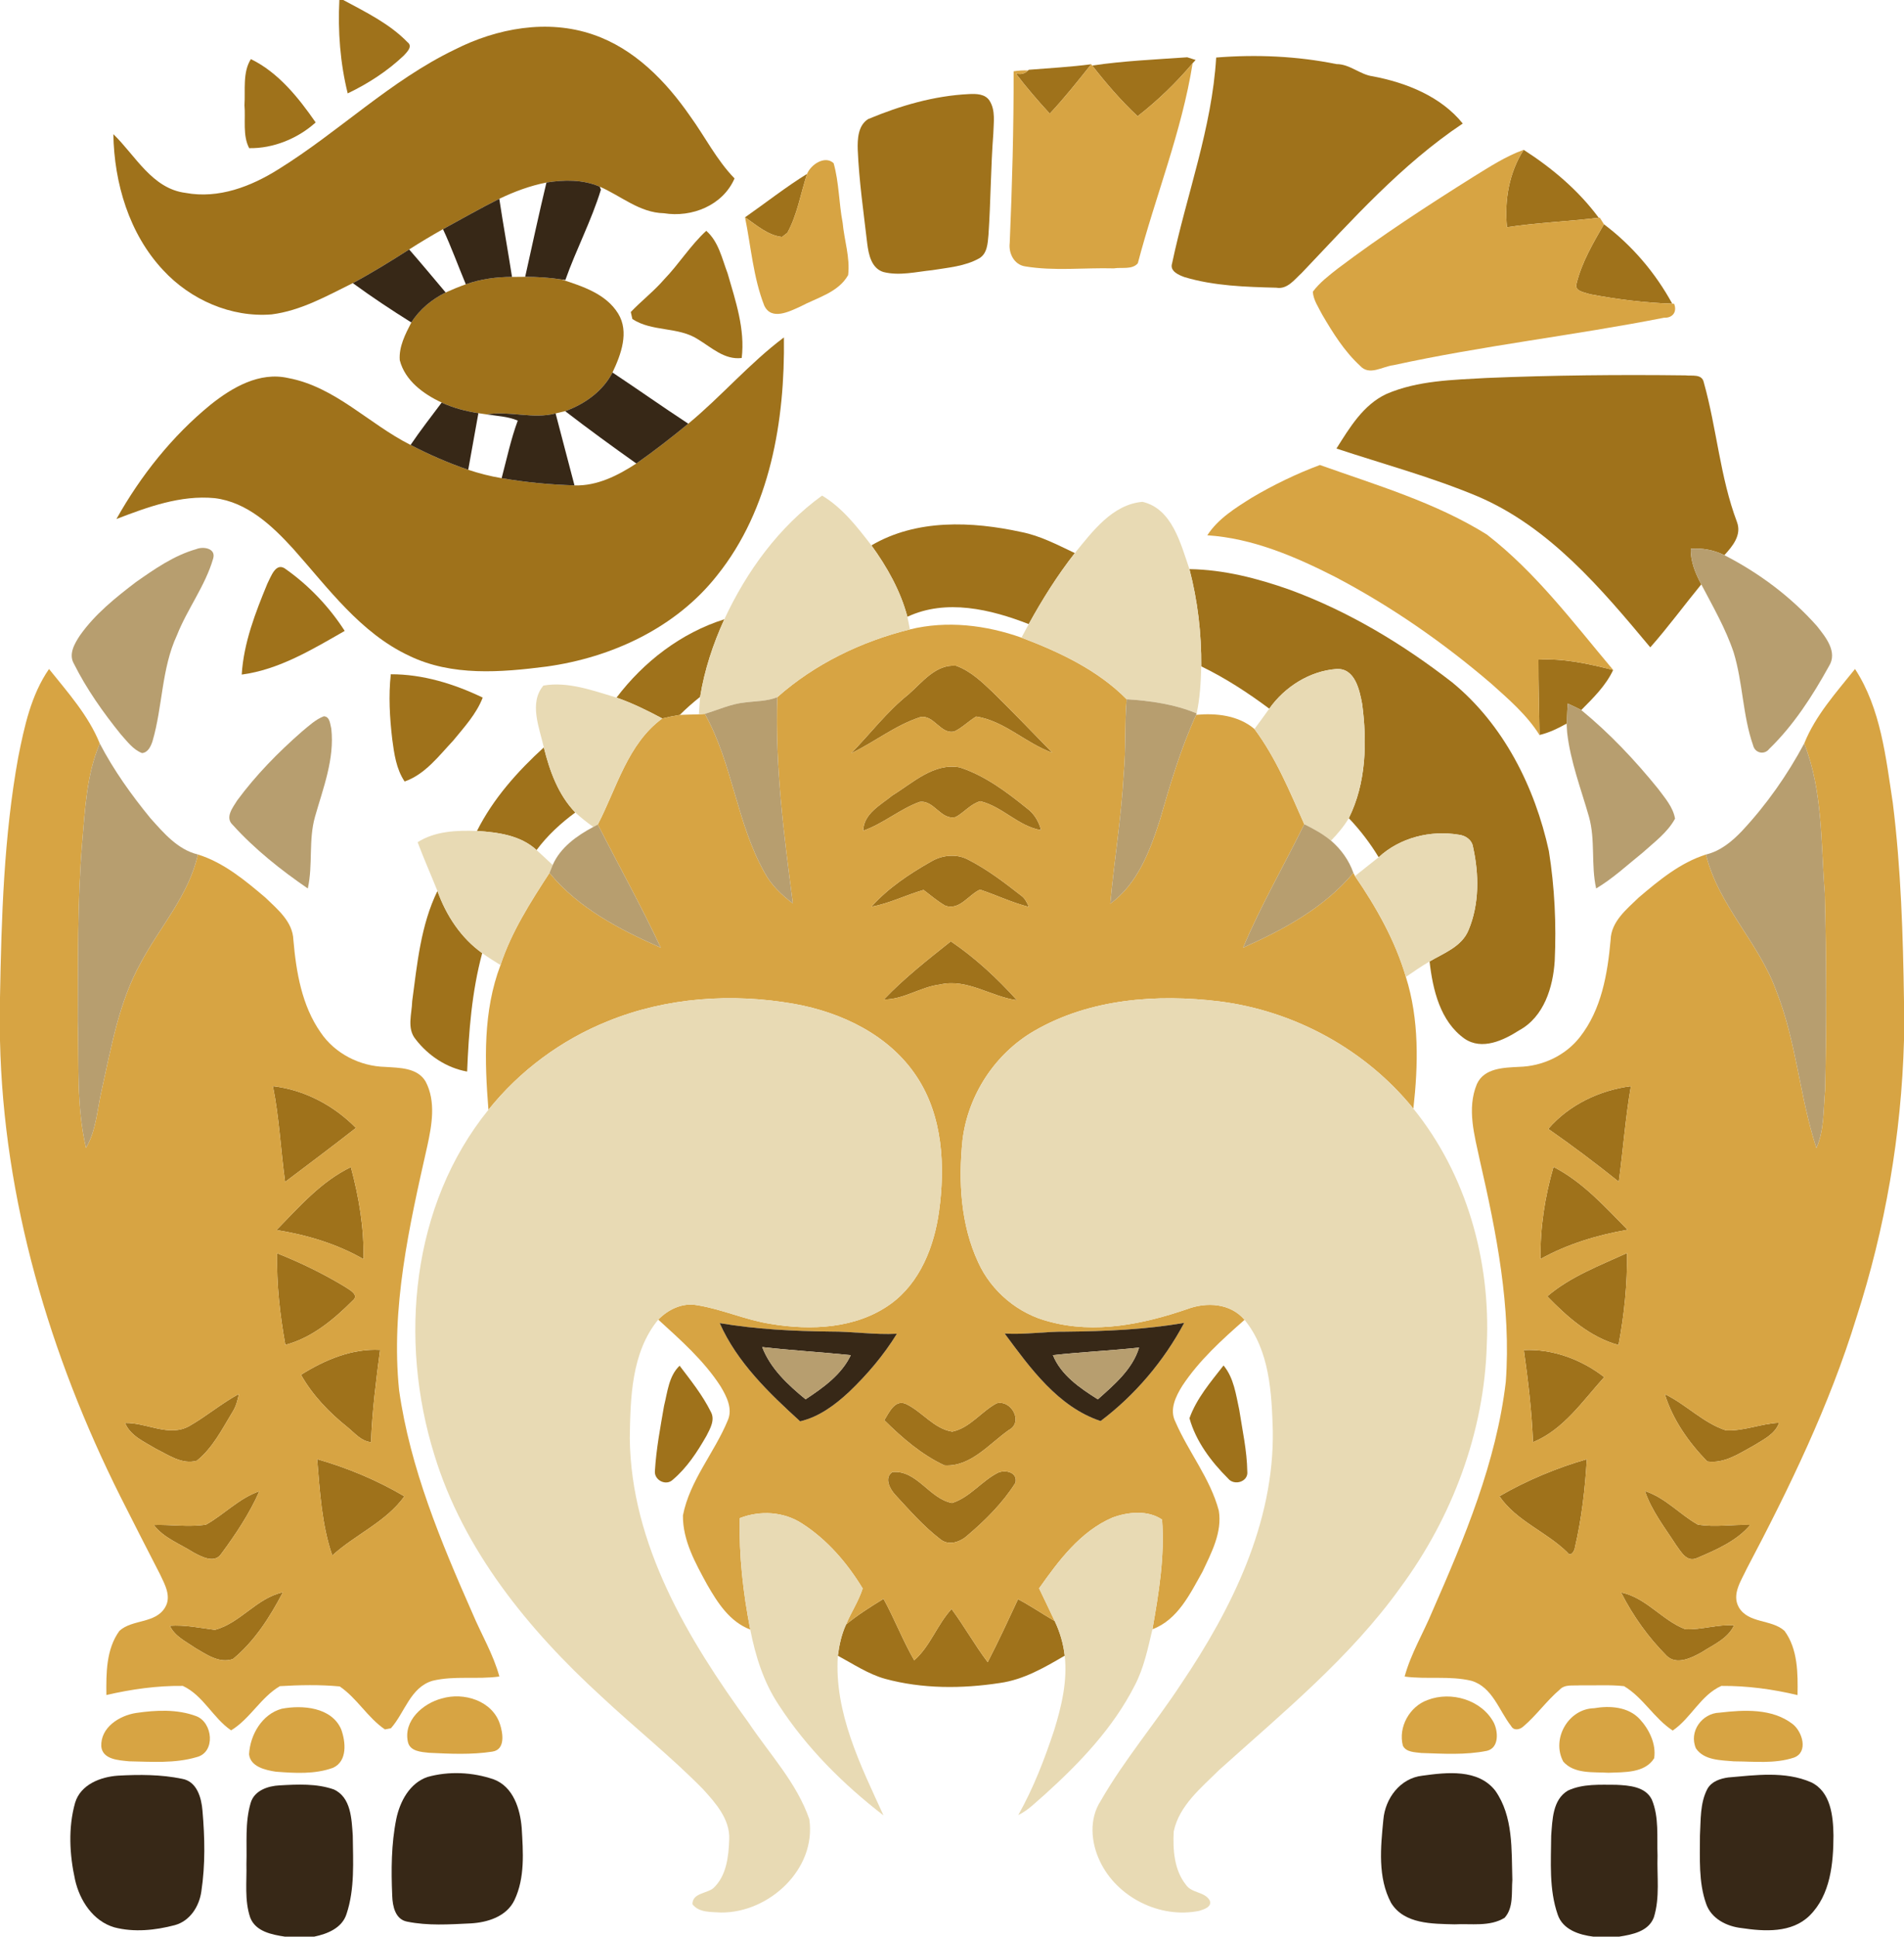 <?xml version="1.0" encoding="UTF-8" ?>
<!DOCTYPE svg PUBLIC "-//W3C//DTD SVG 1.1//EN" "http://www.w3.org/Graphics/SVG/1.1/DTD/svg11.dtd">
<svg width="470pt" height="478pt" viewBox="0 0 470 478" version="1.1" xmlns="http://www.w3.org/2000/svg">
<g id="#9f721bff">
<path fill="#9f721b" opacity="1.00" d=" M 83.77 0.00 L 84.72 0.00 C 90.28 2.98 96.15 5.84 100.60 10.42 C 101.96 11.44 100.45 12.87 99.70 13.69 C 95.64 17.55 90.87 20.64 85.83 23.05 C 83.97 15.53 83.38 7.73 83.77 0.00 Z" />
<path fill="#9f721b" opacity="1.00" d=" M 112.27 12.23 C 122.67 6.96 135.15 4.66 146.39 8.53 C 156.57 11.99 164.37 20.02 170.36 28.67 C 174.05 33.76 176.90 39.50 181.32 44.04 C 178.44 50.70 170.78 53.75 163.88 52.63 C 157.87 52.51 153.28 48.33 148.04 46.07 C 143.90 44.28 139.26 44.34 134.89 45.05 C 130.85 45.84 126.96 47.29 123.25 49.07 C 118.54 51.43 113.97 54.04 109.35 56.56 C 106.52 58.15 103.73 59.82 101.00 61.57 C 96.45 64.48 91.85 67.32 87.09 69.88 C 80.68 73.04 74.26 76.69 67.05 77.60 C 57.07 78.41 47.05 74.00 40.30 66.71 C 31.88 57.74 28.19 45.22 27.98 33.11 C 33.43 38.38 37.54 46.58 45.82 47.61 C 53.95 49.12 61.97 46.04 68.75 41.77 C 83.66 32.52 96.36 19.89 112.27 12.23 Z" />
<path fill="#9f721b" opacity="1.00" d=" M 269.61 16.17 C 277.37 15.03 285.25 14.68 293.07 14.14 C 293.59 14.31 294.62 14.64 295.14 14.80 L 294.40 15.61 C 290.33 20.43 285.80 24.81 280.82 28.69 C 276.73 24.85 273.05 20.59 269.61 16.17 Z" />
<path fill="#9f721b" opacity="1.00" d=" M 300.21 14.20 C 310.14 13.41 320.14 13.84 329.91 15.82 C 333.24 15.82 335.69 18.42 338.89 18.84 C 347.14 20.40 355.69 23.80 361.08 30.49 C 345.95 40.59 333.76 54.30 321.31 67.39 C 319.52 69.01 317.78 71.49 315.04 71.01 C 307.44 70.81 299.70 70.59 292.37 68.39 C 290.96 67.87 288.69 66.93 289.33 65.00 C 292.90 48.08 299.18 31.58 300.21 14.20 Z" />
<path fill="#9f721b" opacity="1.00" d=" M 60.35 25.97 C 60.59 22.23 59.86 17.84 61.93 14.59 C 68.69 17.87 73.70 24.12 77.92 30.22 C 73.54 34.19 67.43 36.68 61.51 36.57 C 59.86 33.44 60.65 29.46 60.35 25.97 Z" />
<path fill="#9f721b" opacity="1.00" d=" M 253.96 17.22 C 259.09 16.81 264.25 16.53 269.37 15.86 C 266.06 20.01 262.76 24.18 259.13 28.05 C 256.20 24.86 253.37 21.58 250.75 18.13 C 251.97 18.46 252.98 18.21 253.77 17.39 L 253.96 17.22 Z" />
<path fill="#9f721b" opacity="1.00" d=" M 239.21 23.22 C 240.98 23.13 243.17 23.16 244.26 24.84 C 245.80 27.25 245.26 30.28 245.20 32.98 C 244.56 41.32 244.57 49.68 244.00 58.02 C 243.81 60.06 243.72 62.59 241.72 63.76 C 238.20 65.74 234.06 66.04 230.15 66.68 C 226.16 67.08 222.06 68.14 218.08 67.14 C 215.09 66.23 214.41 62.78 214.07 60.08 C 213.18 52.39 212.06 44.71 211.73 36.96 C 211.65 34.30 211.80 30.97 214.30 29.39 C 222.23 26.08 230.58 23.63 239.21 23.22 Z" />
<path fill="#9f721b" opacity="1.00" d=" M 376.11 36.98 C 383.14 41.49 389.66 47.00 394.64 53.74 C 387.10 54.67 379.50 54.94 371.99 56.08 C 371.34 49.43 372.50 42.66 376.11 36.98 Z" />
<path fill="#9f721b" opacity="1.00" d=" M 183.91 53.64 C 189.02 50.07 193.93 46.19 199.23 42.91 C 197.62 47.75 196.84 52.95 194.36 57.46 C 194.03 57.71 193.37 58.22 193.04 58.48 C 189.49 58.08 186.76 55.55 183.91 53.64 Z" />
<path fill="#9f721b" opacity="1.00" d=" M 389.17 69.99 C 390.45 64.73 393.26 60.00 395.93 55.35 C 402.87 60.57 408.63 67.33 412.79 74.95 C 405.97 74.75 399.17 73.87 392.48 72.62 C 391.24 72.15 388.55 71.94 389.17 69.99 Z" />
<path fill="#9f721b" opacity="1.00" d=" M 174.34 56.97 C 177.40 59.65 178.22 63.83 179.61 67.47 C 181.56 74.23 183.96 81.23 183.09 88.36 C 178.87 88.88 175.67 85.79 172.34 83.78 C 167.46 80.57 160.95 81.95 156.10 78.74 C 156.00 78.30 155.80 77.44 155.71 77.01 C 158.36 74.23 161.43 71.87 163.95 68.95 C 167.63 65.14 170.43 60.56 174.34 56.97 Z" />
<path fill="#9f721b" opacity="1.00" d=" M 114.99 70.17 C 118.64 68.88 122.52 68.35 126.39 68.35 C 127.47 68.33 128.55 68.32 129.64 68.32 C 132.65 68.34 135.66 68.51 138.64 68.98 C 143.79 70.67 149.57 72.50 152.58 77.38 C 155.39 81.91 153.28 87.56 151.19 91.94 C 148.80 96.58 144.32 99.74 139.51 101.48 C 138.92 101.62 137.74 101.90 137.15 102.04 C 131.53 103.52 125.82 101.33 120.15 102.28 C 119.63 102.20 118.60 102.05 118.09 101.98 C 114.98 101.48 111.89 100.70 109.03 99.36 C 104.53 97.26 99.98 93.96 98.68 88.90 C 98.43 85.59 100.06 82.45 101.54 79.59 C 103.58 76.36 106.61 73.88 110.01 72.19 C 111.64 71.45 113.30 70.77 114.99 70.17 Z" />
<path fill="#9f721b" opacity="1.00" d=" M 169.90 104.58 C 178.08 97.82 185.02 89.65 193.51 83.28 C 193.78 103.77 190.17 125.63 177.01 142.03 C 166.82 154.97 150.97 162.30 134.91 164.52 C 123.66 165.96 111.56 166.96 101.03 161.87 C 88.97 156.24 81.02 145.15 72.41 135.49 C 67.20 129.77 61.01 123.92 52.98 122.95 C 44.58 122.15 36.45 125.14 28.74 128.10 C 34.73 117.42 42.49 107.63 52.00 99.87 C 57.34 95.61 64.05 91.70 71.15 93.31 C 82.77 95.48 91.10 104.68 101.35 109.82 C 105.93 112.21 110.69 114.28 115.58 115.95 C 118.27 116.85 121.03 117.55 123.83 118.02 C 129.77 119.05 135.78 119.62 141.81 119.80 C 147.38 119.99 152.54 117.36 157.08 114.40 C 161.49 111.31 165.74 108.00 169.90 104.58 Z" />
<path fill="#9f721b" opacity="1.00" d=" M 342.24 97.24 C 350.00 93.89 358.62 93.77 366.93 93.29 C 383.29 92.61 399.67 92.45 416.04 92.65 C 417.61 92.85 420.13 92.21 420.57 94.35 C 423.78 105.72 424.58 117.74 428.77 128.84 C 429.98 132.09 427.68 134.80 425.66 137.03 C 423.08 135.74 420.22 135.22 417.36 135.45 C 417.29 138.59 418.50 141.51 419.96 144.23 C 415.73 149.39 411.78 154.79 407.37 159.78 C 395.27 145.29 382.48 130.05 364.68 122.48 C 353.38 117.75 341.52 114.55 329.90 110.71 C 333.14 105.58 336.51 99.90 342.24 97.24 Z" />
<path fill="#9f721b" opacity="1.00" d=" M 215.11 134.61 C 226.25 128.07 239.89 128.65 252.10 131.31 C 256.80 132.23 261.03 134.48 265.32 136.51 C 261.02 142.01 257.29 147.93 253.94 154.04 C 244.57 150.38 233.55 147.74 223.99 152.23 C 222.29 145.82 218.98 139.95 215.11 134.61 Z" />
<path fill="#9f721b" opacity="1.00" d=" M 66.00 144.05 C 66.91 142.32 68.11 138.48 70.64 140.54 C 76.34 144.59 81.31 149.83 85.09 155.72 C 77.14 160.27 68.89 165.28 59.67 166.50 C 60.15 158.67 63.04 151.23 66.00 144.05 Z" />
<path fill="#9f721b" opacity="1.00" d=" M 293.61 140.47 C 302.09 140.59 310.40 142.74 318.35 145.55 C 332.88 150.88 346.28 158.95 358.47 168.42 C 371.15 178.81 378.88 194.24 382.34 210.06 C 383.76 219.00 384.20 228.11 383.78 237.15 C 383.37 243.67 381.13 250.98 375.01 254.30 C 371.14 256.78 365.84 259.30 361.53 256.37 C 355.50 252.10 353.67 244.25 352.89 237.31 C 356.41 235.23 360.82 233.67 362.50 229.58 C 365.20 223.16 365.11 215.78 363.62 209.07 C 363.36 207.29 361.78 206.21 360.09 206.02 C 353.10 204.86 345.58 206.73 340.32 211.58 C 338.22 208.11 335.75 204.88 332.95 201.94 C 337.25 193.29 337.49 183.18 336.25 173.78 C 335.60 170.30 334.48 164.86 329.90 165.12 C 323.29 165.61 317.11 169.54 313.32 174.91 C 308.03 170.97 302.48 167.35 296.53 164.47 C 296.60 156.39 295.65 148.29 293.61 140.47 Z" />
<path fill="#9f721b" opacity="1.00" d=" M 152.19 172.18 C 158.89 163.33 168.14 156.20 178.80 152.85 C 176.02 158.95 173.89 165.37 172.83 171.99 C 171.08 173.39 169.39 174.86 167.81 176.45 C 166.35 176.69 164.91 176.98 163.48 177.33 C 159.83 175.37 156.10 173.54 152.19 172.18 Z" />
<path fill="#9f721b" opacity="1.00" d=" M 379.76 162.82 C 386.03 162.45 392.17 163.85 398.21 165.36 C 396.40 169.22 393.30 172.26 390.33 175.25 C 389.24 174.67 388.09 174.16 386.98 173.64 C 386.84 176.03 386.73 178.43 386.85 180.82 C 386.81 180.27 386.73 179.16 386.69 178.61 C 384.58 179.79 382.39 180.85 380.02 181.41 C 379.95 175.21 379.74 169.02 379.76 162.82 Z" />
<path fill="#9f721b" opacity="1.00" d=" M 224.25 171.39 C 227.63 168.43 231.00 163.90 236.00 164.32 C 239.58 165.60 242.41 168.32 245.12 170.90 C 250.09 175.77 254.90 180.80 259.77 185.78 C 253.21 183.46 247.98 177.94 240.98 176.85 C 239.11 177.95 237.58 179.58 235.61 180.52 C 232.21 181.40 230.52 176.27 227.13 177.01 C 220.99 179.01 215.88 183.15 210.11 185.92 C 214.83 181.08 218.94 175.63 224.25 171.39 Z" />
<path fill="#9f721b" opacity="1.00" d=" M 96.47 166.42 C 104.34 166.39 112.12 168.79 119.16 172.18 C 117.58 176.25 114.57 179.50 111.85 182.82 C 108.29 186.60 104.96 191.11 99.88 192.89 C 97.80 189.79 97.30 186.04 96.82 182.43 C 96.20 177.12 95.88 171.74 96.47 166.42 Z" />
<path fill="#9f721b" opacity="1.00" d=" M 134.24 184.47 C 135.68 190.28 137.78 196.14 142.01 200.54 C 138.42 203.18 135.12 206.22 132.45 209.81 C 128.48 206.14 122.90 205.43 117.74 205.09 C 121.74 197.12 127.72 190.43 134.24 184.47 Z" />
<path fill="#9f721b" opacity="1.00" d=" M 220.29 196.32 C 225.35 193.22 230.50 188.21 236.93 189.41 C 243.13 191.44 248.46 195.44 253.49 199.50 C 255.28 200.82 256.44 202.75 256.98 204.89 C 251.39 203.95 247.43 199.06 241.99 197.75 C 239.61 198.42 238.04 200.48 235.94 201.65 C 232.30 202.61 230.56 197.34 226.97 197.93 C 222.07 199.73 218.03 203.30 213.09 205.03 C 213.15 200.83 217.42 198.67 220.29 196.32 Z" />
<path fill="#9f721b" opacity="1.00" d=" M 229.70 212.73 C 232.43 211.05 236.03 210.62 238.93 212.15 C 243.63 214.54 247.86 217.76 252.00 221.00 C 253.00 221.67 253.50 222.76 253.97 223.83 C 249.83 222.79 245.96 220.92 241.92 219.57 C 239.04 220.86 236.90 224.78 233.34 223.54 C 231.42 222.44 229.74 220.98 227.98 219.65 C 223.64 220.89 219.57 222.99 215.10 223.79 C 219.20 219.22 224.39 215.74 229.70 212.73 Z" />
<path fill="#9f721b" opacity="1.00" d=" M 101.75 247.10 C 102.98 237.91 103.86 228.35 107.98 219.91 C 110.14 225.94 113.77 231.50 119.03 235.25 C 116.46 244.78 115.71 254.66 115.31 264.48 C 110.25 263.58 105.68 260.54 102.58 256.49 C 100.37 253.81 101.68 250.21 101.75 247.10 Z" />
<path fill="#9f721b" opacity="1.00" d=" M 218.20 246.68 C 223.23 241.38 229.01 236.88 234.71 232.34 C 240.76 236.43 246.14 241.45 251.03 246.86 C 244.61 246.02 238.73 241.42 232.03 243.00 C 227.23 243.57 223.08 246.72 218.20 246.68 Z" />
<path fill="#9f721b" opacity="1.00" d=" M 67.37 268.09 C 75.13 268.97 82.41 272.84 87.86 278.39 C 82.10 282.92 76.22 287.29 70.38 291.72 C 69.29 283.85 68.94 275.86 67.37 268.09 Z" />
<path fill="#9f721b" opacity="1.00" d=" M 382.19 278.63 C 387.29 272.69 394.88 269.08 402.58 268.09 C 401.23 275.89 400.66 283.82 399.59 291.67 C 393.94 287.14 388.13 282.77 382.19 278.63 Z" />
<path fill="#9f721b" opacity="1.00" d=" M 68.26 303.59 C 73.84 297.86 79.27 291.61 86.61 288.06 C 88.60 295.46 89.90 303.10 89.72 310.78 C 83.12 306.97 75.74 304.80 68.26 303.59 Z" />
<path fill="#9f721b" opacity="1.00" d=" M 383.48 288.01 C 390.70 291.73 396.15 297.82 401.76 303.52 C 394.28 304.83 386.95 307.04 380.28 310.73 C 380.16 303.05 381.34 295.38 383.48 288.01 Z" />
<path fill="#9f721b" opacity="1.00" d=" M 68.40 309.33 C 74.25 311.66 79.96 314.43 85.33 317.71 C 86.40 318.44 88.77 319.64 87.03 321.03 C 82.37 325.69 76.95 330.23 70.44 331.93 C 69.09 324.49 68.25 316.90 68.40 309.33 Z" />
<path fill="#9f721b" opacity="1.00" d=" M 381.94 319.96 C 387.66 315.07 394.86 312.37 401.63 309.27 C 401.71 316.87 400.96 324.51 399.52 331.97 C 392.55 330.08 386.86 325.04 381.94 319.96 Z" />
<path fill="#9f721b" opacity="1.00" d=" M 74.30 339.32 C 80.11 335.68 86.82 332.80 93.82 333.18 C 92.83 340.74 91.87 348.33 91.58 355.95 C 89.14 355.70 87.59 353.72 85.81 352.28 C 81.30 348.68 77.12 344.35 74.30 339.32 Z" />
<path fill="#9f721b" opacity="1.00" d=" M 376.16 333.23 C 383.26 332.87 390.45 335.57 396.00 339.90 C 390.71 345.74 385.92 352.92 378.41 355.95 C 378.12 348.35 377.21 340.77 376.16 333.23 Z" />
<path fill="#9f721b" opacity="1.00" d=" M 163.92 346.99 C 164.78 343.58 165.07 339.65 167.76 337.08 C 170.53 340.73 173.43 344.35 175.47 348.47 C 176.57 350.46 175.30 352.61 174.39 354.39 C 172.13 358.34 169.58 362.27 166.07 365.23 C 164.40 366.85 161.39 365.31 161.67 362.99 C 161.99 357.61 163.01 352.29 163.92 346.99 Z" />
<path fill="#9f721b" opacity="1.00" d=" M 293.62 350.04 C 295.38 345.13 298.87 341.08 302.03 337.02 C 304.59 340.10 305.08 344.19 305.91 347.97 C 306.68 353.01 307.81 358.04 307.89 363.15 C 308.22 365.74 304.65 366.80 303.15 364.92 C 298.99 360.77 295.20 355.76 293.62 350.04 Z" />
<path fill="#9f721b" opacity="1.00" d=" M 46.82 351.92 C 51.01 349.52 54.71 346.35 58.97 344.06 C 58.66 345.58 58.28 347.11 57.43 348.44 C 54.84 352.70 52.54 357.35 48.58 360.53 C 44.91 361.55 41.59 359.11 38.47 357.58 C 35.67 355.87 32.22 354.45 30.87 351.22 C 36.20 351.07 41.77 354.84 46.82 351.92 Z" />
<path fill="#9f721b" opacity="1.00" d=" M 410.96 344.09 C 416.24 346.65 420.42 351.20 426.04 353.04 C 430.47 353.25 434.73 351.36 439.17 351.16 C 438.16 354.01 435.25 355.31 432.87 356.81 C 429.32 358.74 425.70 361.29 421.43 360.71 C 416.87 356.02 412.88 350.39 410.96 344.09 Z" />
<path fill="#9f721b" opacity="1.00" d=" M 218.29 350.53 C 219.45 348.68 220.88 345.32 223.62 346.51 C 227.63 348.40 230.49 352.62 235.05 353.35 C 239.43 352.45 242.20 348.40 246.02 346.36 C 249.68 345.42 252.71 351.05 249.01 352.97 C 244.16 356.38 239.58 362.09 233.14 361.68 C 227.51 359.06 222.68 354.88 218.29 350.53 Z" />
<path fill="#9f721b" opacity="1.00" d=" M 78.29 360.15 C 85.81 362.31 93.07 365.33 99.82 369.32 C 95.27 375.66 87.69 378.74 82.02 383.92 C 79.41 376.30 78.96 368.11 78.29 360.15 Z" />
<path fill="#9f721b" opacity="1.00" d=" M 370.13 369.29 C 376.92 365.36 384.17 362.34 391.70 360.16 C 391.28 367.47 390.43 374.80 388.77 381.94 C 388.70 382.73 387.73 384.43 386.91 383.17 C 381.71 378.06 374.29 375.40 370.13 369.29 Z" />
<path fill="#9f721b" opacity="1.00" d=" M 220.28 363.33 C 226.31 362.74 229.39 369.91 235.01 370.97 C 239.44 369.57 242.34 365.49 246.43 363.45 C 248.31 362.70 251.24 363.41 250.67 365.97 C 247.55 370.91 243.34 375.13 238.91 378.89 C 237.09 380.59 234.16 381.66 232.03 379.84 C 227.94 376.69 224.51 372.76 221.01 368.97 C 219.68 367.54 218.17 364.75 220.28 363.33 Z" />
<path fill="#9f721b" opacity="1.00" d=" M 50.89 376.29 C 55.38 373.74 59.05 369.78 64.02 368.06 C 61.58 373.60 58.17 378.71 54.57 383.57 C 52.92 385.97 49.70 384.21 47.74 383.16 C 44.42 381.04 40.40 379.61 37.97 376.39 C 42.27 376.25 46.62 376.99 50.89 376.29 Z" />
<path fill="#9f721b" opacity="1.00" d=" M 406.06 368.03 C 411.06 369.63 414.59 373.75 419.07 376.28 C 423.35 377.02 427.72 376.22 432.04 376.38 C 428.69 380.36 423.56 382.56 418.86 384.57 C 416.33 385.66 414.96 382.99 413.73 381.33 C 410.96 377.04 407.72 372.93 406.06 368.03 Z" />
<path fill="#9f721b" opacity="1.00" d=" M 53.04 402.27 C 59.33 400.62 63.37 394.39 69.82 393.02 C 66.66 399.08 62.84 405.08 57.51 409.47 C 54.08 410.66 50.88 408.29 48.06 406.66 C 45.84 405.10 43.11 403.86 41.93 401.26 C 45.68 401.00 49.35 401.80 53.04 402.27 Z" />
<path fill="#9f721b" opacity="1.00" d=" M 400.16 393.05 C 406.32 394.29 410.27 399.92 415.99 402.11 C 420.00 402.32 423.98 400.86 428.04 401.17 C 426.51 404.48 422.86 405.97 419.96 407.86 C 417.49 409.24 413.81 411.04 411.40 408.67 C 406.87 404.11 403.06 398.79 400.16 393.05 Z" />
<path fill="#9f721b" opacity="1.00" d=" M 208.85 400.95 C 211.74 398.57 214.91 396.57 218.10 394.62 C 220.82 399.58 222.85 404.89 225.67 409.79 C 229.61 406.37 231.33 400.98 234.89 397.13 C 238.04 401.39 240.62 406.02 243.81 410.25 C 246.46 405.14 248.87 399.91 251.30 394.71 C 254.41 396.34 257.31 398.35 260.35 400.10 C 261.64 402.79 262.49 405.68 262.82 408.65 C 257.82 411.58 252.67 414.58 246.82 415.39 C 237.44 416.83 227.65 416.86 218.44 414.35 C 214.25 413.16 210.62 410.70 206.82 408.66 C 207.16 406.02 207.73 403.38 208.85 400.95 Z" />
</g>
<g id="#d7a443ff">
<path fill="#d7a443" opacity="1.00" d=" M 269.37 15.86 L 269.61 16.17 C 273.05 20.59 276.73 24.85 280.82 28.69 C 285.80 24.81 290.33 20.43 294.40 15.61 C 291.71 32.52 285.20 48.48 280.87 64.98 C 279.50 66.62 276.86 65.92 274.95 66.24 C 267.65 66.04 260.25 66.95 253.01 65.74 C 250.32 65.31 248.93 62.50 249.25 59.97 C 249.85 45.86 250.24 31.73 250.21 17.60 C 251.39 17.41 252.58 17.34 253.77 17.39 C 252.98 18.21 251.97 18.46 250.75 18.13 C 253.37 21.58 256.20 24.86 259.13 28.05 C 262.76 24.18 266.06 20.01 269.37 15.86 Z" />
<path fill="#d7a443" opacity="1.00" d=" M 363.70 43.64 C 367.70 41.18 371.66 38.58 376.11 36.98 C 372.50 42.66 371.34 49.43 371.99 56.08 C 379.50 54.94 387.10 54.67 394.64 53.74 L 394.90 53.71 C 395.16 54.12 395.67 54.94 395.93 55.35 C 393.26 60.00 390.45 64.73 389.17 69.99 C 388.55 71.94 391.24 72.15 392.48 72.62 C 399.17 73.87 405.97 74.75 412.79 74.95 L 413.24 74.96 C 414.06 76.95 412.90 78.52 410.77 78.42 C 388.59 82.79 366.07 85.30 343.98 90.13 C 341.24 90.45 338.01 92.84 335.72 90.27 C 331.84 86.70 329.02 82.16 326.38 77.65 C 325.47 75.85 324.20 74.07 324.07 72.00 C 325.76 69.73 328.05 68.00 330.26 66.26 C 341.01 58.15 352.30 50.80 363.70 43.64 Z" />
<path fill="#d7a443" opacity="1.00" d=" M 199.23 42.91 C 200.15 40.61 203.64 38.28 205.78 40.28 C 207.13 45.06 207.07 50.13 208.01 55.01 C 208.40 59.29 209.88 63.59 209.36 67.90 C 206.94 72.20 201.68 73.47 197.59 75.65 C 194.84 76.90 190.40 79.18 188.65 75.41 C 185.94 68.47 185.39 60.90 183.91 53.64 C 186.76 55.55 189.49 58.08 193.04 58.48 C 193.37 58.22 194.03 57.71 194.36 57.46 C 196.84 52.95 197.62 47.75 199.23 42.91 Z" />
<path fill="#d7a443" opacity="1.00" d=" M 309.02 122.83 C 314.37 119.67 319.99 116.94 325.82 114.77 C 339.82 119.76 354.34 124.01 367.04 131.94 C 379.16 141.32 388.41 153.72 398.21 165.36 C 392.17 163.85 386.03 162.45 379.76 162.82 C 379.74 169.02 379.95 175.21 380.02 181.41 C 376.92 176.47 372.45 172.62 368.15 168.77 C 356.30 158.60 343.38 149.63 329.55 142.37 C 319.68 137.35 309.20 132.85 298.02 132.12 C 300.69 128.01 304.96 125.38 309.02 122.83 Z" />
<path fill="#d7a443" opacity="1.00" d=" M 224.61 155.35 C 233.74 153.11 243.36 154.27 252.15 157.38 C 261.52 160.93 271.00 165.38 278.11 172.59 C 277.59 178.70 277.96 184.84 277.39 190.94 C 276.82 201.70 275.04 212.34 274.07 223.06 C 280.83 218.14 283.90 209.95 286.35 202.28 C 288.87 193.52 291.47 184.73 295.27 176.43 C 300.28 175.98 305.68 176.55 309.66 179.93 C 314.98 187.07 318.38 195.35 321.96 203.43 C 316.97 213.60 311.24 223.45 306.86 233.90 C 316.91 229.41 326.94 224.02 334.08 215.43 L 334.47 216.23 C 339.75 223.91 344.39 232.13 347.04 241.12 C 350.35 251.62 350.10 262.81 348.89 273.63 C 337.10 259.06 319.56 249.50 300.99 247.16 C 285.59 245.28 269.06 246.49 255.38 254.40 C 245.64 260.01 238.93 270.26 237.59 281.42 C 236.55 291.55 237.12 302.24 241.48 311.60 C 244.74 318.76 251.33 324.27 258.97 326.19 C 270.30 329.29 282.19 326.83 293.05 323.11 C 297.84 321.31 303.71 321.62 307.22 325.76 C 301.62 330.67 296.01 335.76 291.87 342.01 C 290.25 344.60 288.60 347.92 290.15 350.93 C 293.37 358.39 298.75 364.90 300.86 372.85 C 301.74 378.19 299.03 383.27 296.82 387.95 C 293.75 393.40 290.75 399.78 284.48 402.13 C 286.05 393.22 287.54 384.14 286.86 375.07 C 283.37 372.65 278.37 373.15 274.54 374.60 C 266.65 378.02 261.32 385.21 256.50 392.03 C 257.77 394.72 259.09 397.40 260.35 400.10 C 257.31 398.35 254.41 396.34 251.30 394.71 C 248.87 399.91 246.46 405.14 243.81 410.25 C 240.62 406.02 238.04 401.39 234.89 397.13 C 231.33 400.98 229.61 406.37 225.67 409.79 C 222.85 404.89 220.82 399.58 218.10 394.62 C 214.91 396.57 211.74 398.57 208.85 400.95 C 210.10 397.93 211.97 395.18 212.95 392.06 C 209.17 385.81 204.21 380.03 198.03 376.06 C 193.46 373.07 187.64 372.74 182.61 374.70 C 182.39 383.93 183.43 393.15 185.20 402.20 C 180.12 400.28 177.13 395.58 174.55 391.09 C 171.68 385.83 168.52 380.21 168.58 374.04 C 170.26 365.41 176.35 358.57 179.65 350.57 C 180.93 347.67 179.33 344.59 177.84 342.12 C 173.74 335.78 168.01 330.75 162.49 325.70 C 164.96 323.18 168.46 321.47 172.07 322.14 C 178.23 323.12 183.99 325.79 190.17 326.75 C 200.17 328.44 211.37 327.96 219.87 321.83 C 227.14 316.56 230.61 307.63 231.80 299.01 C 233.35 287.76 232.73 275.43 226.27 265.70 C 219.55 255.51 207.78 249.86 196.05 247.77 C 180.72 245.07 164.51 246.15 150.02 252.06 C 138.55 256.67 128.29 264.26 120.57 273.91 C 119.62 261.96 119.21 249.60 123.55 238.20 C 126.26 229.96 130.96 222.65 135.64 215.45 C 142.76 224.14 153.00 229.45 163.11 233.91 C 158.30 223.61 152.74 213.65 147.57 203.50 C 152.24 194.52 154.93 183.58 163.48 177.33 C 164.91 176.98 166.35 176.69 167.81 176.45 C 169.37 176.36 170.95 176.37 172.52 176.31 L 173.98 176.19 C 180.86 188.46 181.80 203.06 188.70 215.31 C 190.35 218.43 192.94 220.89 195.72 223.00 C 193.52 206.12 191.30 189.16 191.87 172.08 C 201.13 163.87 212.64 158.31 224.61 155.35 M 224.25 171.39 C 218.94 175.63 214.83 181.08 210.11 185.92 C 215.88 183.15 220.99 179.01 227.13 177.01 C 230.52 176.27 232.21 181.40 235.61 180.52 C 237.58 179.58 239.11 177.95 240.98 176.85 C 247.98 177.94 253.21 183.46 259.77 185.78 C 254.90 180.80 250.09 175.77 245.12 170.90 C 242.41 168.32 239.58 165.60 236.00 164.32 C 231.00 163.90 227.63 168.43 224.25 171.39 M 220.29 196.32 C 217.42 198.67 213.15 200.83 213.09 205.03 C 218.03 203.30 222.07 199.73 226.97 197.93 C 230.56 197.34 232.30 202.61 235.94 201.65 C 238.04 200.48 239.61 198.42 241.99 197.75 C 247.43 199.06 251.39 203.95 256.98 204.89 C 256.44 202.75 255.28 200.82 253.49 199.50 C 248.46 195.44 243.13 191.44 236.93 189.41 C 230.50 188.21 225.35 193.22 220.29 196.32 M 229.70 212.73 C 224.39 215.74 219.20 219.22 215.10 223.79 C 219.57 222.99 223.64 220.89 227.98 219.65 C 229.74 220.98 231.42 222.44 233.34 223.54 C 236.90 224.78 239.04 220.86 241.92 219.57 C 245.96 220.92 249.83 222.79 253.97 223.83 C 253.50 222.76 253.00 221.67 252.00 221.00 C 247.86 217.76 243.63 214.54 238.93 212.15 C 236.03 210.62 232.43 211.05 229.70 212.73 M 218.20 246.68 C 223.08 246.72 227.23 243.57 232.03 243.00 C 238.73 241.42 244.61 246.02 251.03 246.86 C 246.14 241.45 240.76 236.43 234.71 232.34 C 229.01 236.88 223.23 241.38 218.20 246.68 M 177.66 326.57 C 181.95 336.25 189.79 343.79 197.51 350.81 C 202.18 349.72 206.14 346.76 209.59 343.55 C 214.08 339.26 218.14 334.48 221.40 329.19 C 215.91 329.48 210.47 328.62 204.99 328.65 C 195.84 328.55 186.69 328.10 177.66 326.57 M 263.05 328.68 C 258.02 328.62 253.03 329.45 248.00 329.14 C 254.32 337.68 261.19 347.25 271.68 350.74 C 280.17 344.35 287.32 335.91 292.32 326.50 C 282.66 328.18 272.84 328.58 263.05 328.68 M 218.29 350.53 C 222.68 354.88 227.51 359.06 233.14 361.68 C 239.58 362.09 244.16 356.38 249.01 352.97 C 252.71 351.05 249.68 345.42 246.02 346.36 C 242.20 348.40 239.43 352.45 235.05 353.35 C 230.49 352.62 227.63 348.40 223.62 346.51 C 220.88 345.32 219.45 348.68 218.29 350.53 M 220.28 363.33 C 218.17 364.75 219.68 367.54 221.01 368.97 C 224.51 372.76 227.94 376.69 232.03 379.84 C 234.16 381.66 237.09 380.59 238.91 378.89 C 243.34 375.13 247.55 370.91 250.67 365.97 C 251.24 363.41 248.31 362.70 246.43 363.45 C 242.34 365.49 239.44 369.57 235.01 370.97 C 229.39 369.91 226.31 362.74 220.28 363.33 Z" />
<path fill="#d7a443" opacity="1.00" d=" M 4.50 186.89 C 6.01 179.35 7.65 171.55 12.10 165.12 C 16.73 170.90 21.82 176.56 24.63 183.51 C 21.35 191.22 21.00 199.71 20.29 207.94 C 19.07 222.60 19.30 237.33 19.21 252.02 C 19.52 262.46 18.83 273.07 21.23 283.32 C 23.79 278.96 23.99 273.79 25.12 268.97 C 27.51 258.33 29.36 247.30 34.74 237.65 C 39.46 228.74 46.63 220.99 48.85 210.90 C 55.23 212.90 60.49 217.28 65.51 221.54 C 68.49 224.42 72.26 227.46 72.42 231.97 C 73.11 239.89 74.49 248.18 79.15 254.83 C 82.68 260.05 88.84 263.18 95.10 263.33 C 98.60 263.57 103.05 263.49 105.08 266.97 C 107.65 271.88 106.60 277.72 105.47 282.89 C 101.02 302.61 96.43 322.83 98.52 343.16 C 101.25 362.40 108.83 380.51 116.62 398.17 C 118.81 403.38 121.77 408.30 123.27 413.79 C 117.80 414.56 112.18 413.54 106.78 414.84 C 101.28 416.46 99.93 422.71 96.50 426.56 C 96.13 426.63 95.39 426.78 95.02 426.85 C 90.74 423.94 88.14 419.15 83.86 416.24 C 78.97 415.78 74.00 415.88 69.09 416.17 C 64.37 418.94 61.73 424.24 57.05 427.08 C 52.56 424.03 50.17 418.44 45.13 416.11 C 38.79 416.03 32.44 416.93 26.26 418.36 C 26.20 413.00 26.19 407.04 29.48 402.52 C 32.67 399.62 38.33 400.78 40.75 396.75 C 42.38 394.05 40.70 391.09 39.52 388.60 C 36.23 382.20 32.95 375.80 29.72 369.38 C 12.24 334.45 0.86 296.04 0.00 256.82 L 0.00 246.19 C 0.36 226.37 0.95 206.44 4.50 186.89 M 67.37 268.09 C 68.94 275.86 69.29 283.85 70.38 291.72 C 76.22 287.29 82.10 282.92 87.86 278.39 C 82.41 272.84 75.13 268.97 67.37 268.09 M 68.26 303.59 C 75.74 304.80 83.12 306.97 89.72 310.78 C 89.90 303.10 88.60 295.46 86.61 288.06 C 79.27 291.61 73.84 297.86 68.26 303.59 M 68.40 309.33 C 68.25 316.90 69.09 324.49 70.44 331.93 C 76.95 330.23 82.37 325.69 87.03 321.03 C 88.77 319.64 86.40 318.44 85.33 317.71 C 79.96 314.43 74.25 311.66 68.40 309.33 M 74.30 339.32 C 77.12 344.35 81.30 348.68 85.81 352.28 C 87.59 353.72 89.14 355.70 91.58 355.95 C 91.87 348.33 92.83 340.74 93.82 333.18 C 86.82 332.80 80.11 335.68 74.30 339.32 M 46.82 351.92 C 41.77 354.84 36.20 351.07 30.87 351.22 C 32.22 354.45 35.67 355.87 38.47 357.58 C 41.59 359.11 44.91 361.55 48.58 360.53 C 52.54 357.35 54.84 352.70 57.43 348.44 C 58.28 347.11 58.66 345.58 58.97 344.06 C 54.71 346.35 51.01 349.52 46.82 351.92 M 78.29 360.15 C 78.96 368.11 79.41 376.30 82.02 383.92 C 87.69 378.74 95.27 375.66 99.82 369.32 C 93.07 365.33 85.81 362.31 78.29 360.15 M 50.89 376.29 C 46.62 376.99 42.27 376.25 37.97 376.39 C 40.40 379.61 44.42 381.04 47.74 383.16 C 49.70 384.21 52.92 385.97 54.57 383.57 C 58.17 378.71 61.58 373.60 64.02 368.06 C 59.05 369.78 55.38 373.74 50.89 376.29 M 53.04 402.27 C 49.35 401.80 45.68 401.00 41.93 401.26 C 43.11 403.86 45.84 405.10 48.06 406.66 C 50.88 408.29 54.08 410.66 57.51 409.47 C 62.84 405.08 66.66 399.08 69.82 393.02 C 63.37 394.39 59.33 400.62 53.04 402.27 Z" />
<path fill="#d7a443" opacity="1.00" d=" M 445.37 183.50 C 448.16 176.54 453.28 170.91 457.91 165.12 C 464.29 174.91 465.51 186.91 467.24 198.20 C 469.26 214.43 469.76 230.80 470.00 247.13 L 470.00 256.77 C 469.35 280.02 465.39 303.16 458.23 325.28 C 451.58 346.89 441.68 367.29 431.16 387.23 C 429.83 390.13 427.42 393.47 429.22 396.70 C 431.61 400.78 437.32 399.61 440.51 402.53 C 443.82 407.05 443.81 413.02 443.72 418.38 C 437.58 416.91 431.24 416.06 424.92 416.11 C 419.81 418.38 417.44 424.06 412.91 427.13 C 408.33 424.14 405.60 418.97 400.89 416.17 C 397.27 415.78 393.62 416.04 389.99 415.97 C 388.30 416.11 386.28 415.65 385.00 417.04 C 381.76 419.80 379.29 423.35 376.05 426.11 C 375.17 426.92 373.69 427.25 373.02 426.02 C 369.99 422.14 368.42 416.39 363.20 414.84 C 357.81 413.56 352.19 414.54 346.73 413.80 C 348.28 408.12 351.37 403.04 353.61 397.62 C 361.56 379.51 369.36 360.90 371.70 341.10 C 373.06 322.66 369.40 304.31 365.30 286.42 C 364.00 280.28 362.03 273.65 364.57 267.56 C 366.37 263.59 371.22 263.52 374.94 263.32 C 380.72 263.19 386.40 260.56 389.98 255.98 C 395.33 249.20 396.83 240.34 397.58 231.96 C 397.72 227.44 401.53 224.42 404.51 221.53 C 409.51 217.28 414.77 212.92 421.12 210.91 C 424.16 223.47 434.18 232.60 438.49 244.62 C 443.44 257.08 444.23 270.69 448.38 283.37 C 450.35 278.87 450.08 273.84 450.52 269.04 C 450.91 252.83 450.86 236.60 450.44 220.39 C 449.45 208.06 449.99 195.19 445.37 183.50 M 382.19 278.63 C 388.13 282.77 393.94 287.14 399.59 291.67 C 400.66 283.82 401.23 275.89 402.58 268.09 C 394.88 269.08 387.29 272.69 382.19 278.63 M 383.48 288.01 C 381.34 295.38 380.16 303.05 380.28 310.73 C 386.95 307.04 394.28 304.83 401.76 303.52 C 396.15 297.82 390.70 291.73 383.48 288.01 M 381.94 319.96 C 386.86 325.04 392.55 330.08 399.52 331.97 C 400.96 324.51 401.71 316.87 401.63 309.27 C 394.86 312.37 387.66 315.07 381.94 319.96 M 376.16 333.23 C 377.21 340.77 378.12 348.35 378.41 355.95 C 385.92 352.92 390.71 345.74 396.00 339.90 C 390.45 335.57 383.26 332.87 376.16 333.23 M 410.96 344.09 C 412.88 350.39 416.87 356.02 421.43 360.71 C 425.70 361.29 429.32 358.74 432.87 356.81 C 435.25 355.31 438.16 354.01 439.17 351.16 C 434.73 351.36 430.47 353.25 426.04 353.04 C 420.42 351.20 416.24 346.65 410.96 344.09 M 370.13 369.29 C 374.29 375.40 381.71 378.06 386.91 383.17 C 387.73 384.43 388.70 382.73 388.77 381.94 C 390.43 374.80 391.28 367.47 391.70 360.16 C 384.17 362.34 376.92 365.36 370.13 369.29 M 406.06 368.03 C 407.72 372.93 410.96 377.04 413.73 381.33 C 414.96 382.99 416.33 385.66 418.86 384.57 C 423.56 382.56 428.69 380.36 432.04 376.38 C 427.72 376.22 423.35 377.02 419.07 376.28 C 414.59 373.75 411.06 369.63 406.06 368.03 M 400.16 393.05 C 403.06 398.79 406.87 404.11 411.40 408.67 C 413.81 411.04 417.49 409.24 419.96 407.86 C 422.86 405.97 426.51 404.48 428.04 401.17 C 423.98 400.86 420.00 402.32 415.99 402.11 C 410.27 399.92 406.32 394.29 400.16 393.05 Z" />
<path fill="#d7a443" opacity="1.00" d=" M 109.07 419.21 C 114.50 417.60 121.53 419.76 123.41 425.54 C 124.16 427.79 124.79 431.84 121.54 432.33 C 116.38 433.13 111.10 432.87 105.90 432.62 C 104.00 432.42 101.22 432.27 100.70 429.97 C 99.51 424.69 104.42 420.41 109.07 419.21 Z" />
<path fill="#d7a443" opacity="1.00" d=" M 352.38 419.60 C 358.18 417.34 365.70 419.53 368.72 425.14 C 369.83 427.35 370.10 431.39 367.06 432.13 C 361.75 433.21 356.24 432.84 350.86 432.67 C 349.30 432.46 347.10 432.51 346.30 430.87 C 345.09 426.30 347.96 421.17 352.38 419.60 Z" />
<path fill="#d7a443" opacity="1.00" d=" M 69.54 421.75 C 74.63 420.78 81.83 421.35 84.21 426.80 C 85.34 429.88 85.82 434.65 82.24 436.31 C 77.74 437.96 72.76 437.65 68.06 437.28 C 65.53 436.89 61.82 436.07 61.48 432.99 C 61.74 428.19 64.68 423.08 69.54 421.75 Z" />
<path fill="#d7a443" opacity="1.00" d=" M 393.48 421.62 C 397.38 420.95 401.94 421.24 404.79 424.33 C 407.12 426.87 408.86 430.46 408.33 433.96 C 406.01 437.68 400.91 437.38 397.06 437.55 C 393.32 437.32 388.65 437.90 385.91 434.82 C 382.89 429.28 387.08 421.78 393.48 421.62 Z" />
<path fill="#d7a443" opacity="1.00" d=" M 33.60 422.79 C 38.48 422.08 43.70 421.81 48.40 423.56 C 52.53 425.07 53.32 432.54 48.50 433.70 C 43.13 435.28 37.40 434.82 31.87 434.72 C 29.38 434.46 25.33 434.32 25.00 431.06 C 24.79 426.35 29.46 423.43 33.60 422.79 Z" />
<path fill="#d7a443" opacity="1.00" d=" M 424.50 422.71 C 430.51 422.01 437.47 421.61 442.53 425.54 C 444.90 427.39 446.46 432.44 442.85 433.80 C 438.09 435.38 432.95 434.75 428.02 434.73 C 424.81 434.44 420.68 434.51 418.65 431.55 C 416.82 427.41 420.12 422.83 424.50 422.71 Z" />
</g>
<g id="#372817ff">
<path fill="#372817" opacity="1.00" d=" M 134.89 45.05 C 139.26 44.34 143.90 44.28 148.04 46.07 L 148.33 46.82 C 146.00 54.44 142.22 61.58 139.56 69.11 L 138.64 68.98 C 135.66 68.51 132.65 68.34 129.64 68.32 C 131.36 60.56 133.04 52.78 134.89 45.05 Z" />
<path fill="#372817" opacity="1.00" d=" M 109.35 56.56 C 113.97 54.04 118.54 51.43 123.25 49.07 C 124.22 55.51 125.39 61.92 126.39 68.35 C 122.52 68.35 118.64 68.88 114.99 70.17 C 113.09 65.64 111.43 61.01 109.35 56.56 Z" />
<path fill="#372817" opacity="1.00" d=" M 87.09 69.88 C 91.85 67.32 96.45 64.48 101.00 61.57 C 104.05 65.07 107.02 68.64 110.01 72.19 C 106.61 73.88 103.58 76.36 101.54 79.59 C 96.62 76.52 91.78 73.30 87.09 69.88 Z" />
<path fill="#372817" opacity="1.00" d=" M 151.19 91.94 C 157.46 96.10 163.61 100.45 169.90 104.58 C 165.74 108.00 161.49 111.31 157.08 114.40 C 151.15 110.20 145.27 105.91 139.51 101.48 C 144.32 99.74 148.80 96.58 151.19 91.94 Z" />
<path fill="#372817" opacity="1.00" d=" M 109.03 99.36 C 111.89 100.70 114.98 101.48 118.09 101.98 C 117.24 106.63 116.40 111.29 115.58 115.95 C 110.69 114.28 105.93 112.21 101.35 109.82 C 103.77 106.23 106.44 102.82 109.03 99.36 Z" />
<path fill="#372817" opacity="1.00" d=" M 120.15 102.28 C 125.82 101.33 131.53 103.52 137.15 102.04 C 138.73 107.95 140.22 113.89 141.81 119.80 C 135.78 119.62 129.77 119.05 123.83 118.02 C 125.09 113.27 126.10 108.43 127.81 103.81 C 125.38 102.77 122.72 102.69 120.15 102.28 Z" />
<path fill="#372817" opacity="1.00" d=" M 177.66 326.57 C 186.69 328.10 195.84 328.55 204.99 328.65 C 210.47 328.62 215.91 329.48 221.40 329.19 C 218.14 334.48 214.08 339.26 209.59 343.55 C 206.14 346.76 202.18 349.72 197.51 350.81 C 189.79 343.79 181.95 336.25 177.66 326.57 M 188.15 332.48 C 190.18 337.80 194.54 341.83 198.86 345.37 C 203.19 342.51 207.74 339.29 210.02 334.47 C 202.73 333.73 195.43 333.30 188.15 332.48 Z" />
<path fill="#372817" opacity="1.00" d=" M 263.05 328.68 C 272.84 328.58 282.66 328.18 292.32 326.50 C 287.32 335.91 280.17 344.35 271.68 350.74 C 261.19 347.25 254.32 337.68 248.00 329.14 C 253.03 329.45 258.02 328.62 263.05 328.68 M 259.91 334.47 C 261.91 339.43 266.64 342.63 271.00 345.38 C 275.05 341.77 279.55 337.97 281.18 332.61 C 274.10 333.36 266.99 333.69 259.91 334.47 Z" />
<path fill="#372817" opacity="1.00" d=" M 29.13 438.26 C 34.39 437.97 39.76 437.96 44.94 439.04 C 48.61 439.67 49.73 443.72 49.98 446.90 C 50.56 453.52 50.70 460.25 49.70 466.84 C 49.19 470.52 46.90 474.14 43.15 475.16 C 38.33 476.43 33.09 476.98 28.21 475.70 C 22.96 474.15 19.67 469.08 18.53 463.97 C 17.16 457.76 16.80 451.12 18.54 444.95 C 19.91 440.43 24.82 438.56 29.13 438.26 Z" />
<path fill="#372817" opacity="1.00" d=" M 105.49 438.60 C 110.79 437.10 116.70 437.39 121.90 439.19 C 126.71 441.01 128.40 446.47 128.78 451.14 C 129.13 457.09 129.63 463.46 126.98 469.00 C 125.03 473.06 120.31 474.51 116.13 474.73 C 110.93 474.98 105.62 475.34 100.49 474.29 C 97.54 473.73 96.90 470.42 96.82 467.91 C 96.55 461.57 96.57 455.15 97.83 448.92 C 98.73 444.62 101.11 440.13 105.49 438.60 Z" />
<path fill="#372817" opacity="1.00" d=" M 351.11 438.27 C 357.14 437.44 364.86 436.55 369.10 441.96 C 373.59 448.32 373.10 456.57 373.32 463.99 C 373.08 467.10 373.67 470.86 371.40 473.35 C 367.74 475.60 363.12 474.74 359.03 474.96 C 353.58 474.81 346.61 474.94 343.38 469.65 C 340.05 463.40 340.81 455.92 341.48 449.13 C 341.92 443.88 345.63 438.88 351.11 438.27 Z" />
<path fill="#372817" opacity="1.00" d=" M 426.58 438.71 C 433.33 438.13 440.61 437.10 447.03 439.88 C 451.93 442.18 452.52 448.25 452.59 453.02 C 452.57 459.90 451.86 467.72 446.68 472.82 C 442.28 477.14 435.54 476.73 429.90 475.88 C 426.25 475.48 422.42 473.57 421.16 469.89 C 419.26 464.52 419.64 458.68 419.63 453.08 C 419.86 449.20 419.61 445.04 421.48 441.51 C 422.51 439.68 424.63 438.99 426.58 438.71 Z" />
<path fill="#372817" opacity="1.00" d=" M 61.88 444.98 C 62.78 441.92 66.15 440.80 69.02 440.66 C 73.47 440.41 78.13 440.17 82.39 441.66 C 86.68 443.60 86.79 449.00 87.08 453.02 C 87.15 459.47 87.61 466.19 85.54 472.40 C 84.44 475.88 80.82 477.32 77.55 478.00 L 70.34 478.00 C 67.09 477.50 63.08 476.74 61.76 473.27 C 60.32 469.02 60.94 464.44 60.83 460.05 C 60.99 455.03 60.43 449.85 61.88 444.98 Z" />
<path fill="#372817" opacity="1.00" d=" M 387.03 441.95 C 390.72 440.22 394.98 440.52 398.95 440.52 C 402.11 440.67 406.19 440.94 407.76 444.19 C 409.57 448.54 408.98 453.40 409.16 458.00 C 408.99 463.07 409.79 468.32 408.25 473.24 C 406.94 476.72 402.92 477.49 399.67 478.00 L 393.33 478.00 C 389.81 477.56 385.77 476.28 384.52 472.56 C 382.35 466.32 382.86 459.54 382.91 453.05 C 383.22 449.17 383.24 444.20 387.03 441.95 Z" />
</g>
<g id="#e8dab4ff">
<path fill="#e8dab4" opacity="1.00" d=" M 178.80 152.85 C 184.31 141.00 192.27 130.03 202.93 122.32 C 207.95 125.33 211.59 130.05 215.11 134.61 C 218.98 139.95 222.29 145.82 223.99 152.23 C 224.21 153.27 224.41 154.31 224.61 155.35 C 212.64 158.31 201.13 163.87 191.87 172.08 C 189.33 173.10 186.54 173.03 183.87 173.38 C 180.43 173.72 177.26 175.22 173.98 176.19 L 172.52 176.31 C 172.60 174.86 172.70 173.43 172.83 171.99 C 173.89 165.37 176.02 158.95 178.80 152.85 Z" />
<path fill="#e8dab4" opacity="1.00" d=" M 265.32 136.51 C 269.69 131.17 274.59 124.50 282.02 123.86 C 289.37 125.56 291.46 134.25 293.61 140.47 C 295.65 148.29 296.60 156.39 296.53 164.47 C 296.42 168.36 296.22 172.27 295.39 176.08 C 289.90 173.79 284.00 172.97 278.11 172.59 C 271.00 165.38 261.52 160.93 252.15 157.38 C 252.74 156.26 253.33 155.15 253.94 154.04 C 257.29 147.93 261.02 142.01 265.32 136.51 Z" />
<path fill="#e8dab4" opacity="1.00" d=" M 313.32 174.91 C 317.11 169.54 323.29 165.61 329.90 165.12 C 334.48 164.86 335.60 170.30 336.25 173.78 C 337.49 183.18 337.25 193.29 332.95 201.94 C 331.74 203.98 330.20 205.79 328.56 207.49 C 326.57 205.82 324.28 204.58 321.96 203.43 C 318.38 195.35 314.98 187.07 309.66 179.93 C 310.90 178.27 312.11 176.59 313.32 174.91 Z" />
<path fill="#e8dab4" opacity="1.00" d=" M 134.14 169.21 C 140.24 168.15 146.38 170.46 152.19 172.18 C 156.10 173.54 159.83 175.37 163.48 177.33 C 154.93 183.58 152.24 194.52 147.57 203.50 C 147.29 203.65 146.73 203.95 146.45 204.10 C 144.90 203.00 143.41 201.82 142.01 200.54 C 137.78 196.14 135.68 190.28 134.24 184.47 C 133.16 179.62 130.51 173.53 134.14 169.21 Z" />
<path fill="#e8dab4" opacity="1.00" d=" M 103.09 207.87 C 107.43 205.11 112.75 204.92 117.74 205.09 C 122.90 205.43 128.48 206.14 132.45 209.81 C 133.79 211.02 135.10 212.26 136.43 213.50 C 136.23 213.98 135.83 214.96 135.64 215.45 C 130.96 222.65 126.26 229.96 123.55 238.20 C 122.03 237.24 120.49 236.31 119.03 235.25 C 113.77 231.50 110.14 225.94 107.98 219.91 C 106.37 215.89 104.61 211.93 103.09 207.87 Z" />
<path fill="#e8dab4" opacity="1.00" d=" M 340.32 211.58 C 345.58 206.73 353.10 204.86 360.09 206.02 C 361.78 206.21 363.36 207.29 363.62 209.07 C 365.11 215.78 365.20 223.16 362.50 229.58 C 360.82 233.67 356.41 235.23 352.89 237.31 C 350.87 238.47 348.96 239.82 347.04 241.12 C 344.39 232.13 339.75 223.91 334.47 216.23 C 336.42 214.69 338.38 213.14 340.32 211.58 Z" />
<path fill="#e8dab4" opacity="1.00" d=" M 150.02 252.06 C 164.51 246.15 180.72 245.07 196.05 247.77 C 207.78 249.86 219.55 255.51 226.27 265.70 C 232.73 275.43 233.35 287.76 231.80 299.01 C 230.61 307.63 227.14 316.56 219.87 321.83 C 211.37 327.96 200.17 328.44 190.17 326.75 C 183.99 325.79 178.23 323.12 172.07 322.14 C 168.46 321.47 164.96 323.18 162.49 325.70 C 155.83 333.81 155.61 345.03 155.46 355.03 C 155.78 381.27 169.85 404.62 184.81 425.22 C 190.01 432.99 196.70 440.06 199.78 449.02 C 201.57 461.32 189.84 472.15 177.96 472.04 C 175.58 471.88 172.54 472.12 170.93 470.00 C 170.91 467.23 174.38 467.39 176.04 466.07 C 179.35 463.05 179.85 458.22 180.01 454.00 C 180.22 448.99 176.63 444.99 173.47 441.53 C 165.52 433.45 156.62 426.38 148.36 418.63 C 130.46 402.25 114.43 382.67 107.23 359.12 C 98.41 330.81 101.49 297.46 120.57 273.91 C 128.29 264.26 138.55 256.67 150.02 252.06 Z" />
<path fill="#e8dab4" opacity="1.00" d=" M 255.38 254.40 C 269.06 246.49 285.59 245.28 300.99 247.16 C 319.56 249.50 337.10 259.06 348.89 273.63 C 362.04 289.88 368.00 311.22 367.01 331.95 C 366.39 353.48 358.49 374.46 345.76 391.73 C 333.32 409.10 316.66 422.71 300.90 436.90 C 296.49 441.29 291.06 445.65 289.73 452.05 C 289.50 456.53 289.83 461.54 292.74 465.19 C 294.13 467.29 297.34 466.86 298.60 469.03 C 299.29 470.63 297.19 471.27 296.06 471.62 C 286.42 473.63 275.76 468.34 271.54 459.44 C 269.28 454.76 268.79 448.97 271.72 444.46 C 277.55 434.31 285.19 425.35 291.60 415.56 C 304.06 397.09 314.54 375.90 314.19 353.10 C 313.91 343.74 313.41 333.33 307.22 325.76 C 303.71 321.62 297.84 321.31 293.05 323.11 C 282.19 326.83 270.30 329.29 258.97 326.19 C 251.33 324.27 244.74 318.76 241.48 311.60 C 237.12 302.24 236.55 291.55 237.59 281.42 C 238.93 270.26 245.64 260.01 255.38 254.40 Z" />
<path fill="#e8dab4" opacity="1.00" d=" M 182.61 374.70 C 187.64 372.74 193.46 373.07 198.03 376.06 C 204.21 380.03 209.17 385.81 212.95 392.06 C 211.97 395.18 210.10 397.93 208.85 400.95 C 207.73 403.38 207.16 406.02 206.82 408.66 C 205.89 422.65 212.42 435.68 218.09 448.07 C 208.16 440.42 199.10 431.39 192.25 420.84 C 188.51 415.24 186.48 408.75 185.20 402.20 C 183.43 393.15 182.39 383.93 182.61 374.70 Z" />
<path fill="#e8dab4" opacity="1.00" d=" M 274.54 374.60 C 278.37 373.15 283.37 372.65 286.86 375.07 C 287.54 384.14 286.05 393.22 284.48 402.13 C 283.35 406.86 282.37 411.70 280.09 416.04 C 274.78 426.47 266.58 435.08 257.97 442.86 C 255.84 444.65 253.91 446.77 251.36 447.98 C 255.08 441.39 257.82 434.27 260.20 427.10 C 262.04 421.15 263.53 414.92 262.82 408.65 C 262.49 405.68 261.64 402.79 260.35 400.10 C 259.09 397.40 257.77 394.72 256.50 392.03 C 261.32 385.21 266.65 378.02 274.54 374.60 Z" />
</g>
<g id="#b79e6fff">
<path fill="#b79e6f" opacity="1.00" d=" M 48.43 135.54 C 50.16 134.81 53.37 135.31 52.62 137.86 C 50.67 144.60 46.25 150.28 43.68 156.78 C 39.85 165.01 40.17 174.36 37.64 182.97 C 37.23 184.20 36.54 185.75 35.06 185.87 C 32.83 185.02 31.38 182.96 29.83 181.26 C 25.44 175.83 21.37 170.07 18.24 163.81 C 16.86 161.44 18.43 158.80 19.75 156.81 C 23.44 151.57 28.52 147.51 33.58 143.65 C 38.19 140.42 42.95 137.10 48.43 135.54 Z" />
<path fill="#b79e6f" opacity="1.00" d=" M 417.36 135.45 C 420.22 135.22 423.08 135.74 425.66 137.03 C 434.22 141.41 442.10 147.30 448.49 154.50 C 450.64 157.21 453.72 160.93 451.45 164.47 C 447.40 171.79 442.76 179.00 436.72 184.85 C 435.54 186.39 433.22 185.89 432.76 183.99 C 430.17 176.60 430.24 168.55 427.96 161.06 C 425.98 155.14 422.84 149.72 419.96 144.23 C 418.50 141.51 417.29 138.59 417.36 135.45 Z" />
<path fill="#b79e6f" opacity="1.00" d=" M 183.87 173.38 C 186.54 173.03 189.33 173.10 191.87 172.08 C 191.30 189.16 193.52 206.12 195.72 223.00 C 192.94 220.89 190.35 218.43 188.70 215.31 C 181.80 203.06 180.86 188.46 173.98 176.19 C 177.26 175.22 180.43 173.72 183.87 173.38 Z" />
<path fill="#b79e6f" opacity="1.00" d=" M 278.11 172.59 C 284.00 172.97 289.90 173.79 295.39 176.08 L 295.27 176.43 C 291.47 184.73 288.87 193.52 286.35 202.28 C 283.90 209.95 280.83 218.14 274.07 223.06 C 275.04 212.34 276.82 201.70 277.39 190.94 C 277.96 184.84 277.59 178.70 278.11 172.59 Z" />
<path fill="#b79e6f" opacity="1.00" d=" M 386.98 173.64 C 388.09 174.16 389.24 174.67 390.33 175.25 C 397.34 181.00 403.60 187.64 409.30 194.68 C 410.97 196.94 413.00 199.20 413.48 202.06 C 411.61 205.50 408.34 207.87 405.49 210.45 C 401.73 213.47 398.17 216.81 394.01 219.29 C 392.70 213.48 393.86 207.39 392.24 201.61 C 390.28 194.73 387.66 187.98 386.85 180.82 C 386.73 178.43 386.84 176.03 386.98 173.64 Z" />
<path fill="#b79e6f" opacity="1.00" d=" M 74.52 180.57 C 76.22 179.18 77.85 177.59 79.94 176.79 C 81.47 176.87 81.48 178.75 81.78 179.84 C 82.62 187.35 79.76 194.53 77.75 201.62 C 76.12 207.40 77.28 213.48 75.98 219.29 C 69.33 214.73 62.88 209.61 57.46 203.61 C 55.46 201.78 57.46 199.33 58.53 197.59 C 63.15 191.31 68.66 185.70 74.52 180.57 Z" />
<path fill="#b79e6f" opacity="1.00" d=" M 24.63 183.51 C 28.07 190.10 32.42 196.19 37.12 201.93 C 40.40 205.59 43.86 209.70 48.85 210.90 C 46.63 220.99 39.46 228.74 34.74 237.65 C 29.36 247.30 27.51 258.33 25.12 268.97 C 23.99 273.79 23.79 278.96 21.23 283.32 C 18.83 273.07 19.52 262.46 19.21 252.02 C 19.30 237.33 19.07 222.60 20.29 207.94 C 21.00 199.71 21.35 191.22 24.63 183.51 Z" />
<path fill="#b79e6f" opacity="1.00" d=" M 430.05 205.05 C 436.07 198.60 441.20 191.28 445.37 183.50 C 449.99 195.19 449.45 208.06 450.44 220.39 C 450.86 236.60 450.91 252.83 450.52 269.04 C 450.08 273.84 450.35 278.87 448.38 283.37 C 444.23 270.69 443.44 257.08 438.49 244.62 C 434.18 232.60 424.16 223.47 421.12 210.91 C 424.69 210.06 427.58 207.66 430.05 205.05 Z" />
<path fill="#b79e6f" opacity="1.00" d=" M 146.45 204.10 C 146.73 203.95 147.29 203.65 147.57 203.50 C 152.74 213.65 158.30 223.61 163.11 233.91 C 153.00 229.45 142.76 224.14 135.64 215.45 C 135.83 214.96 136.23 213.98 136.43 213.50 C 138.32 209.16 142.40 206.27 146.45 204.10 Z" />
<path fill="#b79e6f" opacity="1.00" d=" M 306.86 233.90 C 311.24 223.45 316.97 213.60 321.96 203.43 C 324.28 204.58 326.57 205.82 328.56 207.49 C 331.05 209.63 332.99 212.32 334.08 215.43 C 326.94 224.02 316.91 229.41 306.86 233.90 Z" />
<path fill="#b79e6f" opacity="1.00" d=" M 188.15 332.48 C 195.43 333.30 202.73 333.73 210.02 334.47 C 207.74 339.29 203.19 342.51 198.86 345.37 C 194.54 341.83 190.18 337.80 188.15 332.48 Z" />
<path fill="#b79e6f" opacity="1.00" d=" M 259.91 334.47 C 266.99 333.69 274.10 333.36 281.18 332.61 C 279.55 337.97 275.05 341.77 271.00 345.38 C 266.64 342.63 261.91 339.43 259.91 334.47 Z" />
</g>
</svg>
